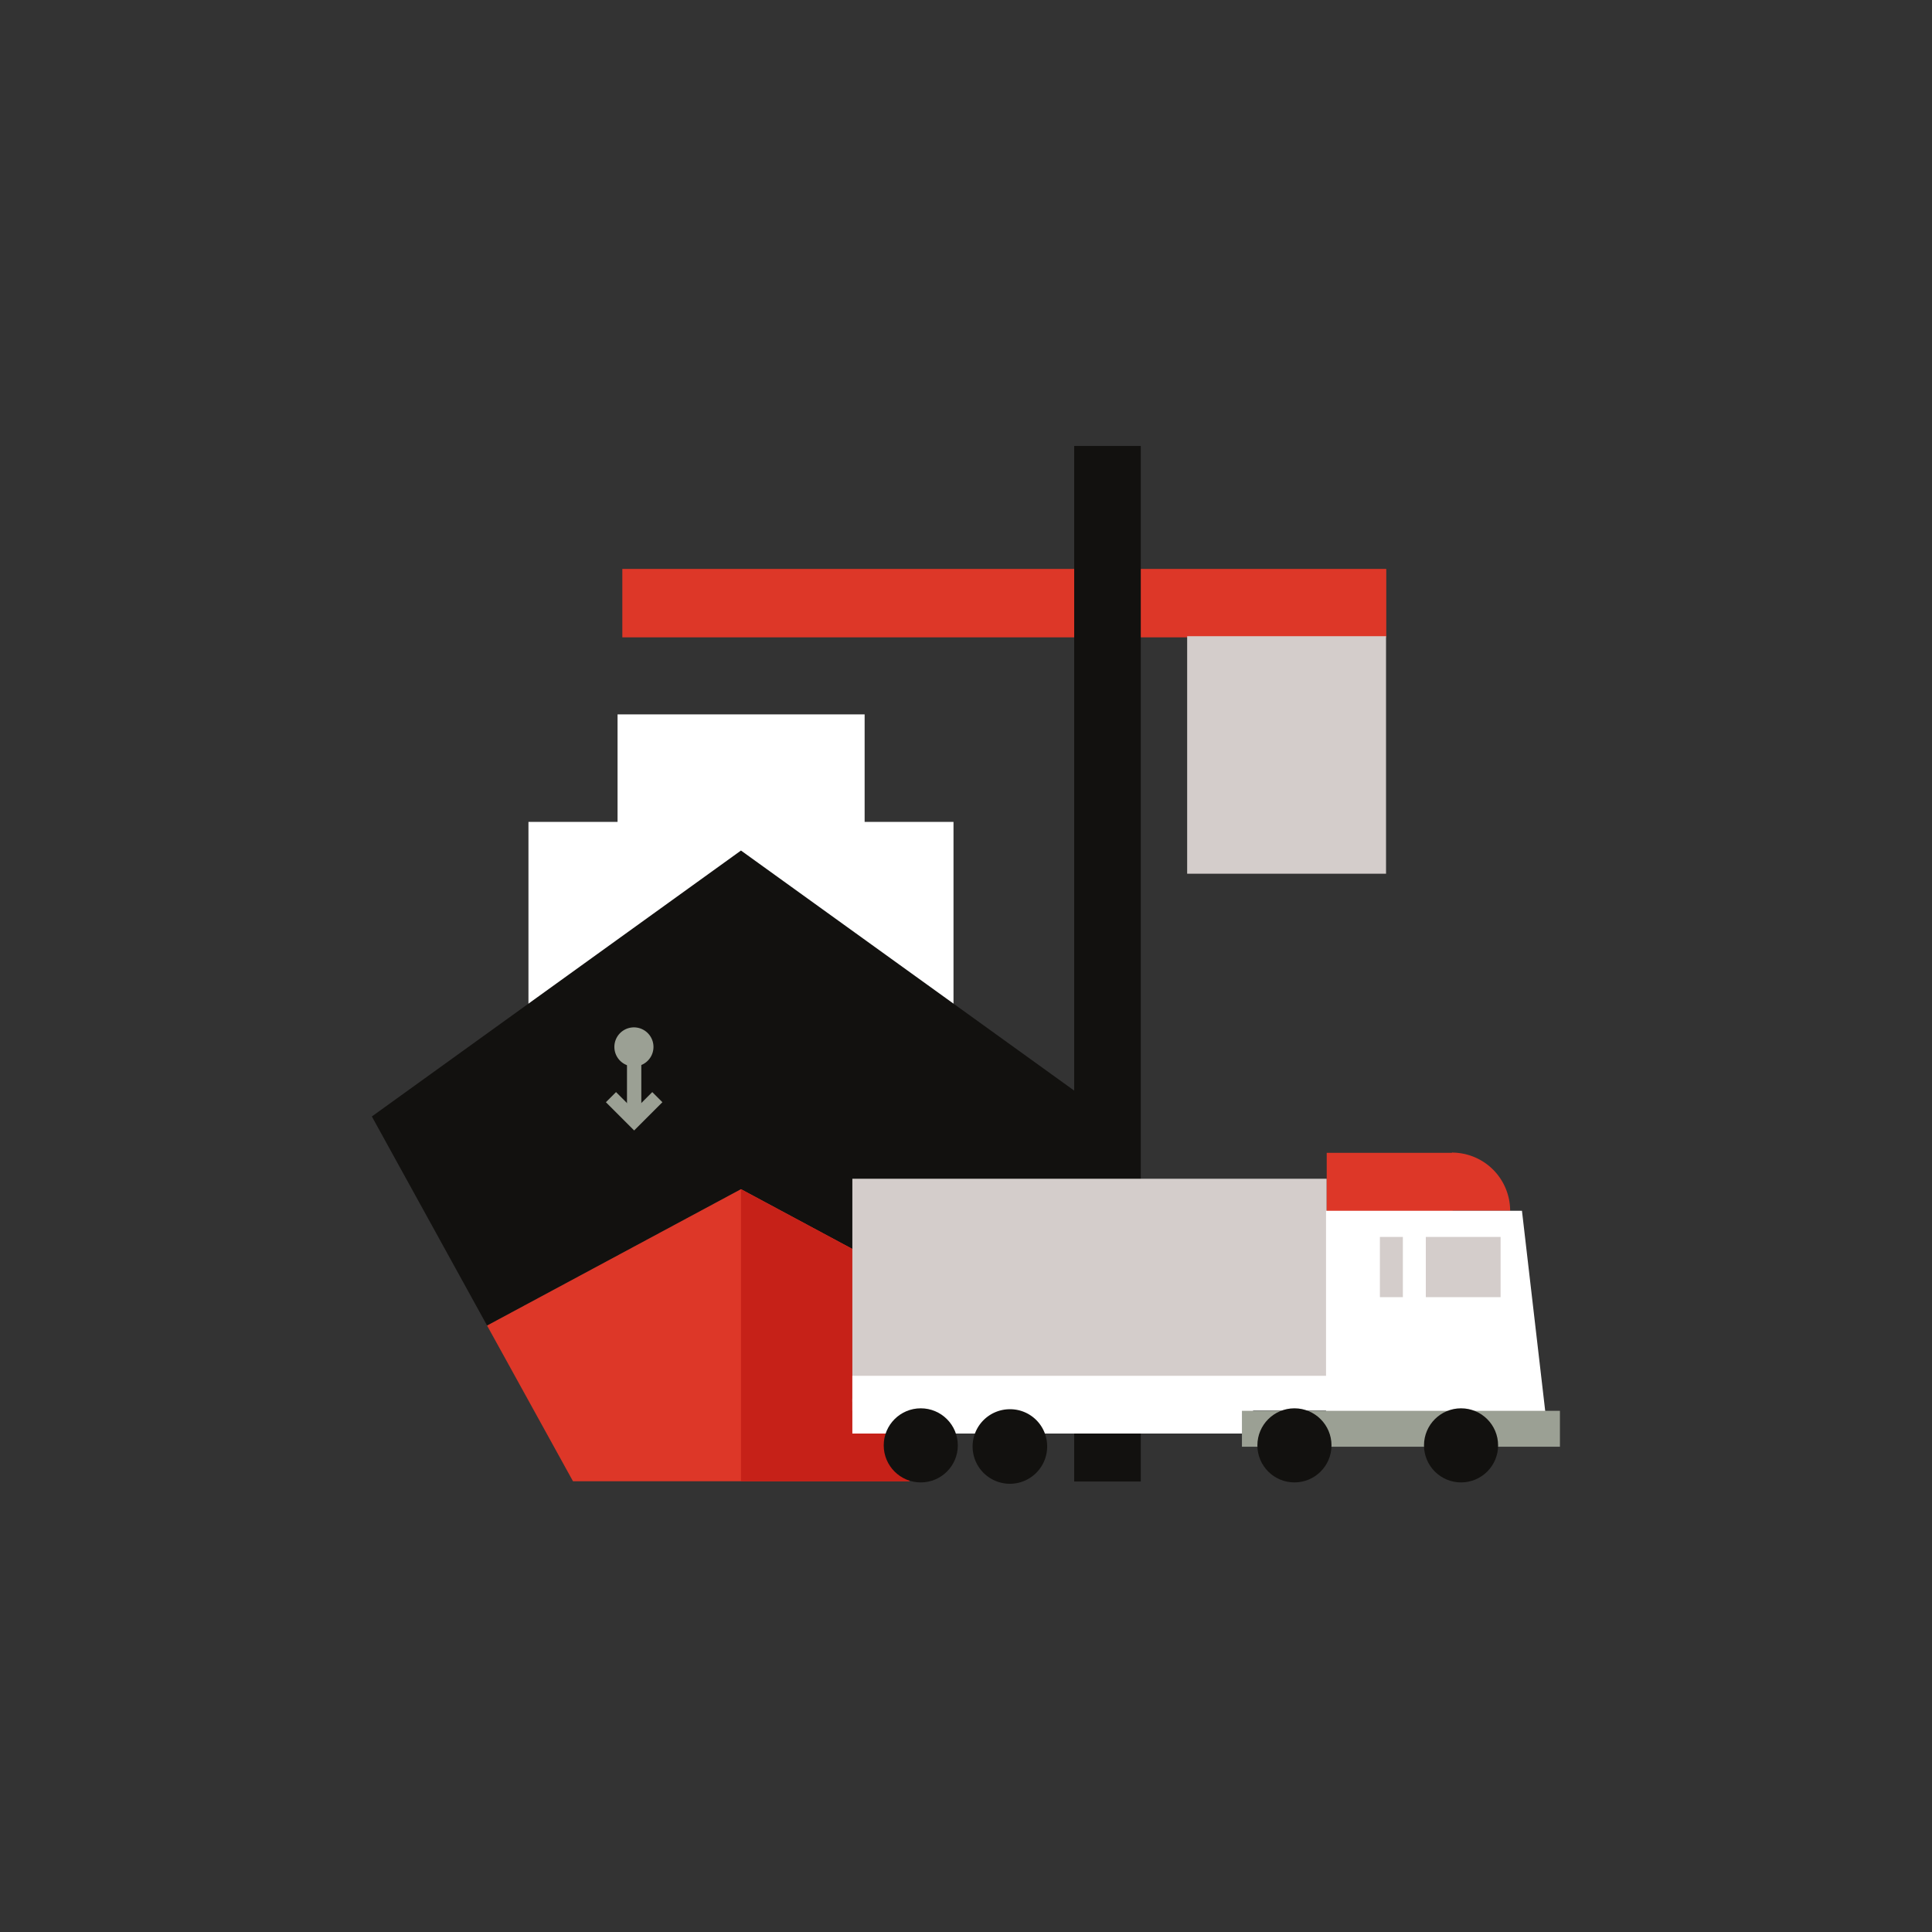<svg id="bg" xmlns="http://www.w3.org/2000/svg" viewBox="0 0 85 85"><rect x="0" y="0" width="85" height="85" fill="#333333" stroke="none"/><defs><style>.cls-1{fill:#fff;}.cls-2{fill:#12110f;}.cls-3{fill:#dd3728;}.cls-4{fill:#9ba094;}.cls-5{fill:none;stroke:#9ba094;stroke-miterlimit:10;stroke-width:0.63px;}.cls-6{fill:#c62118;}.cls-7{fill:#d4cdcb;}</style></defs><title>types of engineering</title><rect class="cls-1" x="27.17" y="31.43" width="10.87" height="9.47"/><rect class="cls-1" x="23.25" y="36.16" width="18.7" height="14.84"/><polygon class="cls-2" points="32.6 52.33 32.6 52.32 43.78 58.32 48.84 49.12 32.6 37.42 32.6 37.43 32.6 37.42 16.36 49.12 21.43 58.32 32.6 52.32 32.6 52.33"/><polygon class="cls-3" points="30.81 65.17 34.39 65.17 40 65.17 43.78 58.32 32.6 52.32 32.6 52.33 32.6 52.32 21.43 58.32 25.21 65.17 30.81 65.17"/><path class="cls-4" d="M28.75,46.06a.86.86,0,0,1-1.72,0,.86.86,0,0,1,1.72,0Z"/><line class="cls-5" x1="27.9" y1="46.35" x2="27.9" y2="48.92"/><polyline class="cls-5" points="28.92 48.27 27.9 49.29 26.88 48.27"/><polygon class="cls-6" points="32.6 52.32 32.6 65.17 40 65.17 43.78 58.32 32.6 52.32"/><rect class="cls-3" x="27.38" y="25.03" width="33.61" height="3.01"/><rect class="cls-7" x="52.23" y="27.99" width="8.75" height="10.45"/><rect class="cls-2" x="47.26" y="19.62" width="2.93" height="45.56"/><rect class="cls-7" x="37.5" y="51.86" width="20.87" height="9.82"/><rect class="cls-1" x="37.5" y="61.54" width="17.63" height="1.53"/><rect class="cls-1" x="37.5" y="60.53" width="21.72" height="1.53"/><circle class="cls-2" cx="40.51" cy="63.59" r="1.63"/><path class="cls-2" d="M46.07,63.59A1.64,1.64,0,1,1,44.43,62,1.63,1.63,0,0,1,46.07,63.59Z"/><path class="cls-3" d="M63.88,50.71v2.56h2.56A2.56,2.56,0,0,0,63.88,50.71Z"/><rect class="cls-3" x="58.37" y="50.72" width="5.54" height="2.8"/><polygon class="cls-1" points="68.04 62.57 58.34 62.57 58.34 53.27 66.96 53.27 68.04 62.57"/><rect class="cls-4" x="54.64" y="62.07" width="13.99" height="1.58"/><circle class="cls-2" cx="56.95" cy="63.59" r="1.63"/><circle class="cls-2" cx="64.28" cy="63.59" r="1.63"/><rect class="cls-7" x="62.73" y="54.42" width="3.29" height="2.65"/><rect class="cls-7" x="60.71" y="54.42" width="1.01" height="2.65"/></svg>